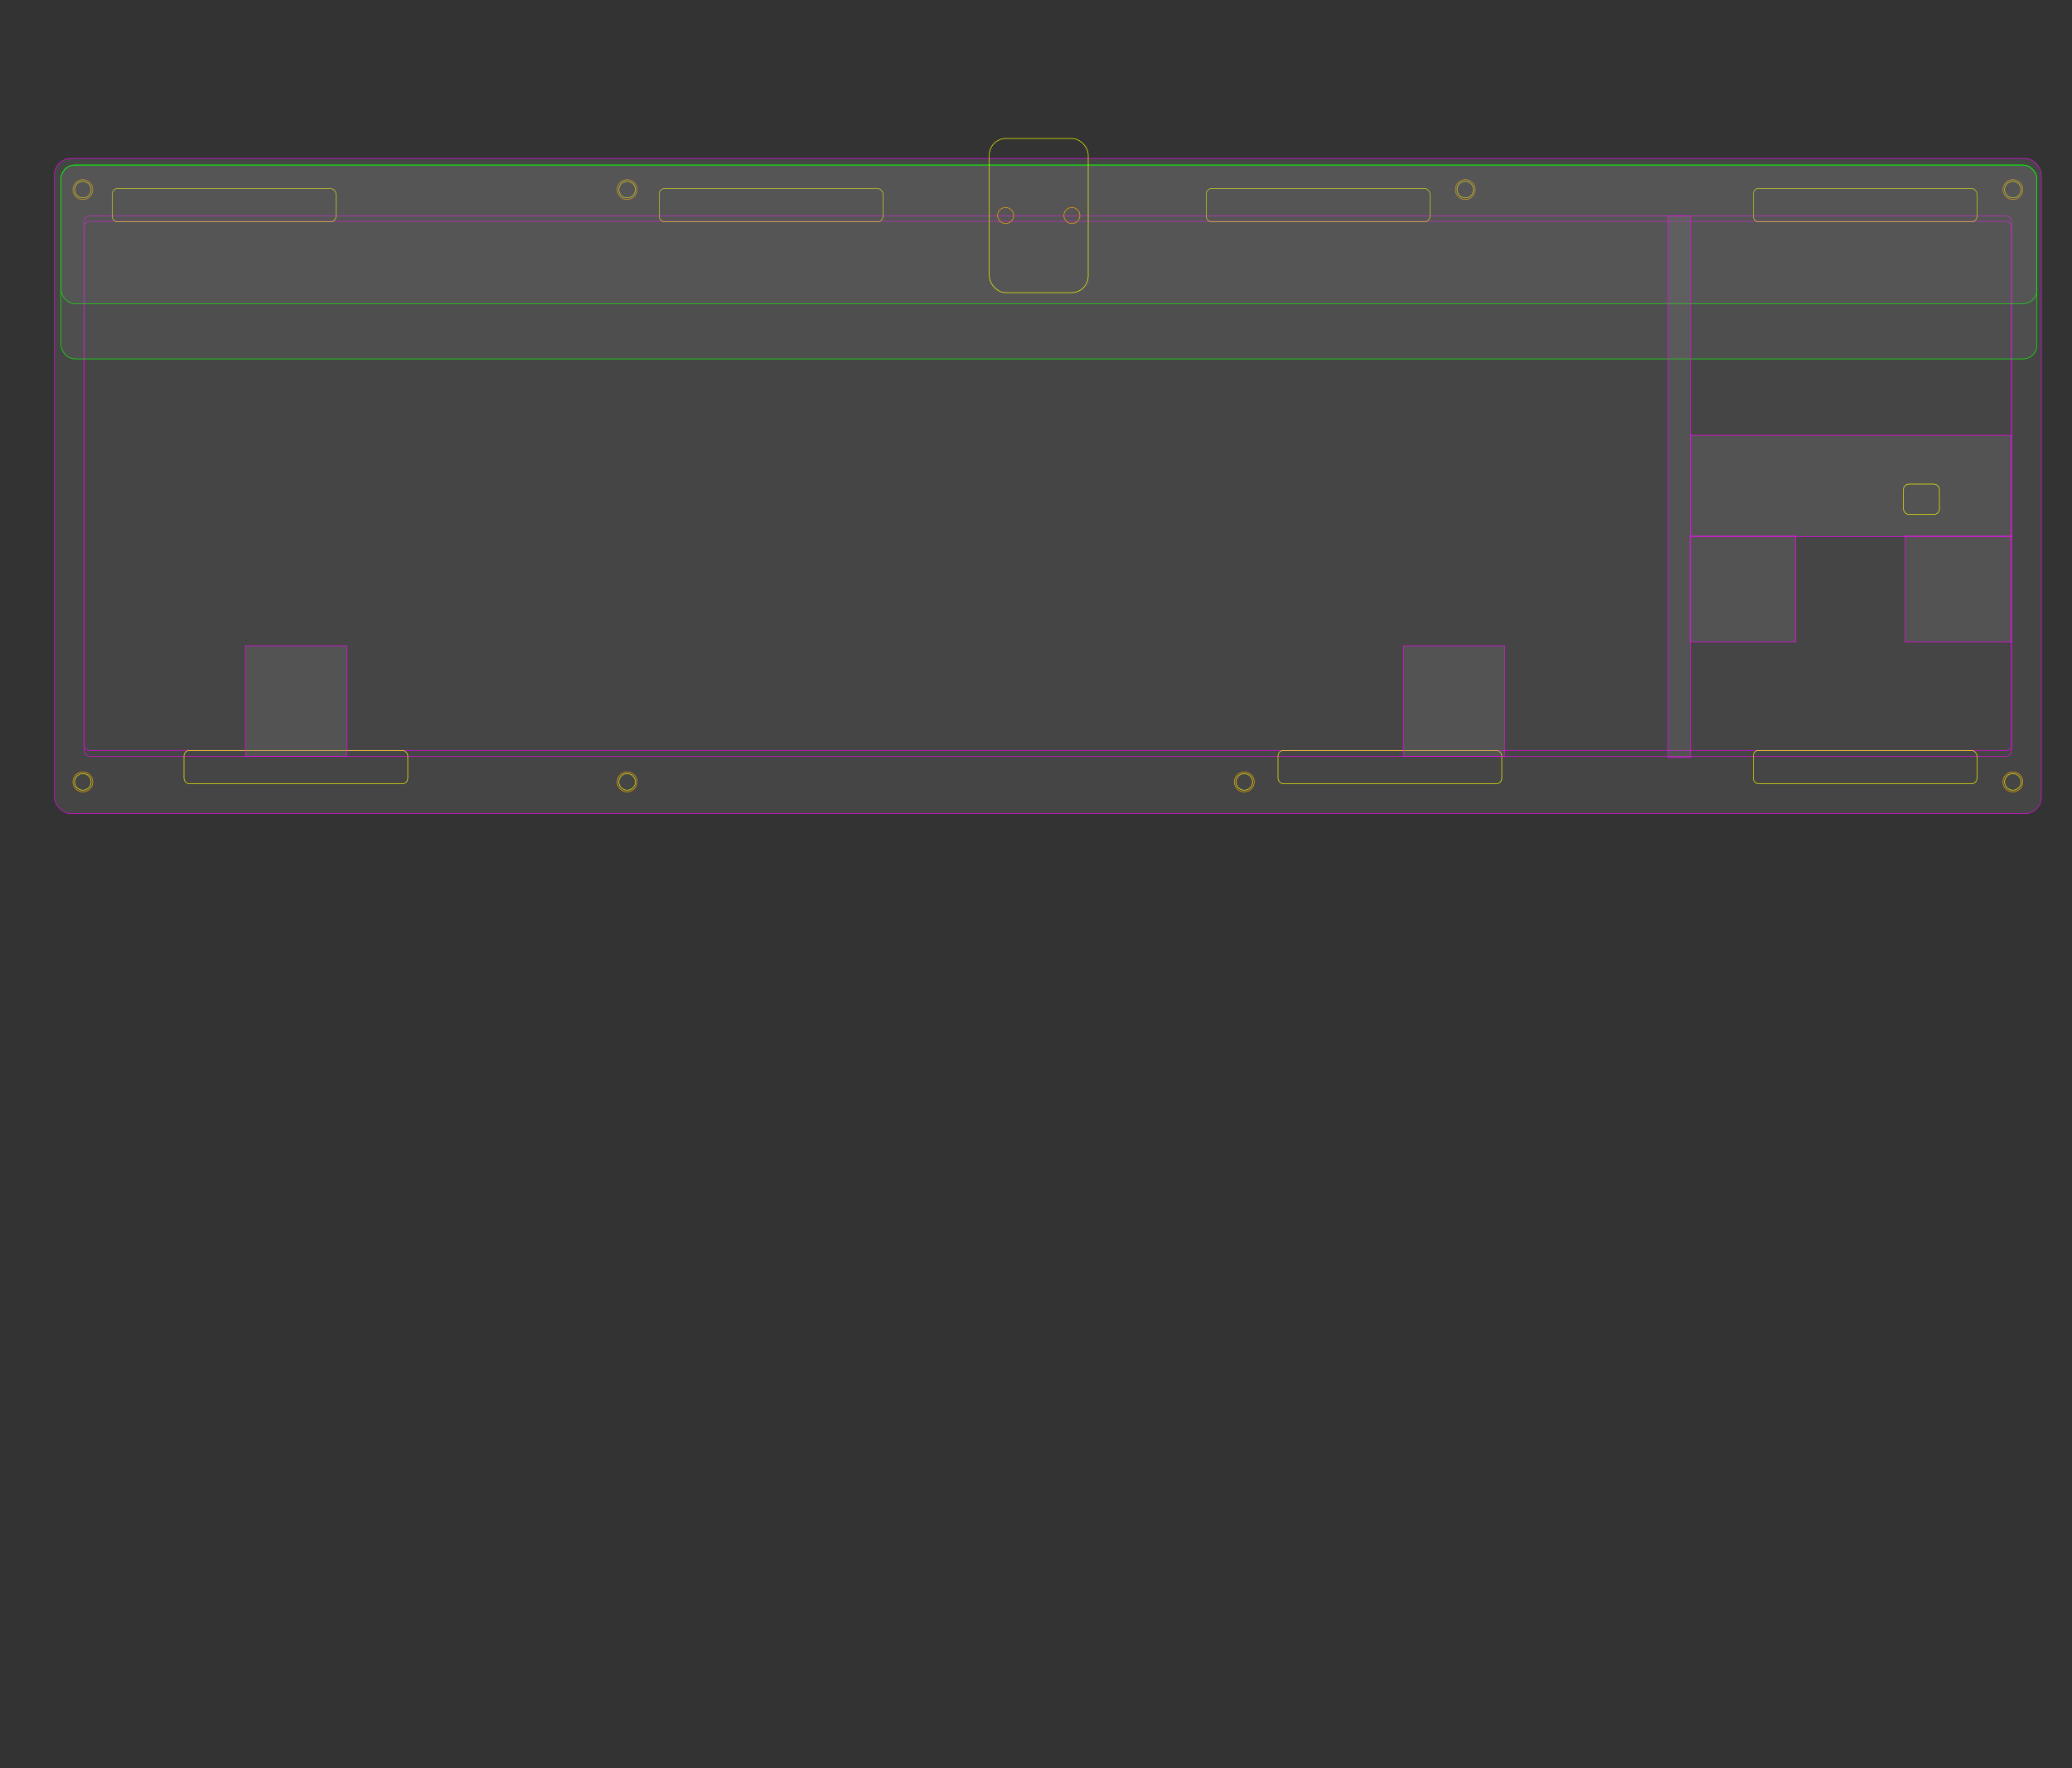 <?xml version="1.0" encoding="UTF-8" standalone="no"?>
<!-- Created with Inkscape (http://www.inkscape.org/) -->

<svg
   width="375mm"
   height="320mm"
   viewBox="0 0 375 320"
   version="1.1"
   id="svg1"
   inkscape:version="1.4 (86a8ad7, 2024-10-11)"
   sodipodi:docname="frl-adjusted.svg"
   xmlns:inkscape="http://www.inkscape.org/namespaces/inkscape"
   xmlns:sodipodi="http://sodipodi.sourceforge.net/DTD/sodipodi-0.dtd"
   xmlns="http://www.w3.org/2000/svg"
   xmlns:svg="http://www.w3.org/2000/svg">
  <rect x="0" y="0" width="375" height="320" fill="#333333" stroke="none"/>
  <sodipodi:namedview
     id="namedview1"
     pagecolor="#505050"
     bordercolor="#eeeeee"
     borderopacity="1"
     inkscape:showpageshadow="0"
     inkscape:pageopacity="0"
     inkscape:pagecheckerboard="0"
     inkscape:deskcolor="#505050"
     inkscape:document-units="mm"
     showgrid="true"
     inkscape:zoom="5.4305728"
     inkscape:cx="703.24073"
     inkscape:cy="166.74116"
     inkscape:window-width="1920"
     inkscape:window-height="1009"
     inkscape:window-x="1912"
     inkscape:window-y="-8"
     inkscape:window-maximized="1"
     inkscape:current-layer="g27">
    <inkscape:grid
       id="grid1"
       units="mm"
       originx="0"
       originy="0"
       spacingx="1"
       spacingy="1"
       empcolor="#0099e5"
       empopacity="0.302"
       color="#0099e5"
       opacity="0.149"
       empspacing="5"
       dotted="false"
       gridanglex="30"
       gridanglez="30"
       visible="true" />
  </sodipodi:namedview>
  <defs
     id="defs1" />
  <g
     inkscape:groupmode="layer"
     id="layer5"
     inkscape:label="Plate-FRL"
     style="display:none"
     transform="translate(0,-0.258)"
     sodipodi:insensitive="true">
    <path
       id="rect118"
       style="display:inline;fill:#383838;fill-opacity:1;stroke:#ffffff;stroke-width:0.1;stroke-dasharray:none;stroke-opacity:1"
       d="m 21.55,34.55 c -0.554,0 -1,0.446 -1,1 v 3.9 c 0,0.034 0.007,0.067 0.01,0.1 h -4.01 c -0.554,0 -1,0.446 -1,1 v 95.258 c 0,0.554 0.446,1 1,1 h 17.01 c -0.003,0.033 -0.01,0.066 -0.01,0.1 v 3.9 c 0,0.554 0.446,1 1,1 h 37.9 c 0.554,0 1,-0.446 1,-1 v -3.9 c 0,-0.034 -0.006,-0.067 -0.01,-0.1 H 231.56 c -0.003,0.033 -0.01,0.066 -0.01,0.1 v 3.9 c 0,0.554 0.446,1 1,1 h 37.9 c 0.554,0 1,-0.446 1,-1 v -3.9 c 0,-0.034 -0.007,-0.067 -0.01,-0.1 h 46.12 c -0.003,0.033 -0.01,0.066 -0.01,0.1 v 3.9 c 0,0.554 0.446,1 1,1 h 37.9 c 0.554,0 1,-0.446 1,-1 v -3.9 c 0,-0.034 -0.007,-0.067 -0.01,-0.1 h 4.71 c 0.554,0 1,-0.446 1,-1 V 40.55 c 0,-0.554 -0.446,-1 -1,-1 h -4.71 c 0.003,-0.033 0.01,-0.066 0.01,-0.1 v -3.9 c 0,-0.554 -0.446,-1 -1,-1 h -37.9 c -0.554,0 -1,0.446 -1,1 v 3.9 c 0,0.034 0.007,0.067 0.01,0.1 h -59.12 c 0.003,-0.033 0.01,-0.066 0.01,-0.1 v -3.9 c 0,-0.554 -0.446,-1 -1,-1 h -37.9 c -0.554,0 -1,0.446 -1,1 v 3.9 c 0,0.034 0.006,0.067 0.01,0.1 h -59.12 c 0.003,-0.033 0.01,-0.066 0.01,-0.1 v -3.9 C 159.45,34.996 159.004,34.55 158.45,34.55 h -37.9 c -0.554,0 -1,0.446 -1,1 v 3.9 c 0,0.034 0.006,0.067 0.01,0.1 H 60.44 c 0.003,-0.033 0.01,-0.066 0.01,-0.1 v -3.9 c 0,-0.554 -0.446,-1 -1,-1 z"
       inkscape:label="edge-cut"
       sodipodi:nodetypes="ssscsssscssssssccssssssccsssssscsssscssssssccssssssccssssssccssss" />
    <path
       id="path234"
       style="font-size:12px;display:inline;fill:none;fill-rule:evenodd;stroke:#ffffff;stroke-width:0.1;stroke-linecap:round;stroke-dasharray:none;stroke-opacity:1"
       d="m 280.513,62.126 c -0.276,1.6e-4 -0.5,0.224 -0.5,0.5 v 13 c -1.3e-4,0.276 0.224,0.5 0.5,0.5 h 1.881 v 5.05 h -7.931 -1.094 -1.938 v -1.5 c -1.6e-4,-0.276 -0.224,-0.5 -0.5,-0.5 h -6 c -0.276,1.54e-4 -0.5,0.224 -0.5,0.5 v 1.5 h -2.968 c -0.276,1.6e-4 -0.5,0.224 -0.5,0.5 v 13 c -1.3e-4,0.276 0.224,0.5 0.5,0.5 h 11.906 1.094 11.906 c 0.276,-1.6e-4 0.5,-0.224 0.5,-0.5 v -0.587 h 1.728 c 0.062,0.045 0.134,0.074 0.21,0.087 h 6 c 0.076,-0.012 0.147,-0.042 0.21,-0.087 h 2.877 c 0.276,-1.6e-4 0.5,-0.224 0.5,-0.5 v -6 c 1.3e-4,-0.276 -0.224,-0.5 -0.5,-0.5 h -2.587 v -1.438 h 0.587 c 0.276,-1.6e-4 0.5,-0.224 0.5,-0.5 v -13 c -1.6e-4,-0.276 -0.224,-0.5 -0.5,-0.5 h -1.881 v -1.438 h 3.881 c 0.276,-1.6e-4 0.5,-0.224 0.5,-0.5 v -6 c 1.3e-4,-0.276 -0.224,-0.5 -0.5,-0.5 h -3.881 v -0.587 c -1.6e-4,-0.276 -0.224,-0.5 -0.5,-0.5 z"
       sodipodi:nodetypes="ccccccccccccccccccccccccccccccccccccccccccccccc" />
    <path
       id="path232"
       style="font-size:12px;display:inline;fill:none;fill-rule:evenodd;stroke:#ffffff;stroke-width:0.1;stroke-linecap:round;stroke-dasharray:none;stroke-opacity:1"
       d="m 212.575,117.276 a 0.5,0.5 0 0 0 -0.5,0.5 v 1.5 h -0.619 a 0.5,0.5 0 0 0 -0.5,0.5 v 13 a 0.5,0.5 0 0 0 0.5,0.5 h 13 a 0.5,0.5 0 0 0 0.5,-0.5 v -13 a 0.5,0.5 0 0 0 -0.5,-0.5 h -5.381 v -1.5 a 0.5,0.5 0 0 0 -0.5,-0.5 z" />
    <path
       id="path231"
       style="font-size:12px;display:inline;fill:none;fill-rule:evenodd;stroke:#ffffff;stroke-width:0.1;stroke-linecap:round;stroke-dasharray:none;stroke-opacity:1"
       d="m 93.519,117.276 a 0.5,0.5 0 0 0 -0.5,0.5 v 14 a 0.5,0.5 0 0 0 0.5,0.5 h 4.756 1.244 4.756 a 0.5,0.5 0 0 0 0.5,-0.5 v -14 a 0.5,0.5 0 0 0 -0.5,-0.5 h -4.756 -1.244 z" />
    <path
       id="path230"
       style="font-size:12px;display:inline;fill:none;fill-rule:evenodd;stroke:#ffffff;stroke-width:0.1;stroke-linecap:round;stroke-dasharray:none;stroke-opacity:1"
       d="m 193.519,117.276 a 0.5,0.5 0 0 0 -0.5,0.5 v 1.5 h -2.994 a 0.5,0.5 0 0 0 -0.5,0.5 v 13 a 0.5,0.5 0 0 0 0.5,0.5 h 13 a 0.5,0.5 0 0 0 0.5,-0.5 v -13 a 0.5,0.5 0 0 0 -0.5,-0.5 h -3.006 v -1.5 a 0.5,0.5 0 0 0 -0.5,-0.5 z" />
    <path
       id="path228"
       style="font-size:12px;display:inline;fill:none;fill-rule:evenodd;stroke:#ffffff;stroke-width:0.1;stroke-linecap:round;stroke-dasharray:none;stroke-opacity:1"
       d="m 259.081,100.226 a 0.5,0.5 0 0 0 -0.5,0.5 v 13 a 0.5,0.5 0 0 0 0.5,0.5 h 0.587 v 1.5 a 0.5,0.5 0 0 0 0.5,0.5 h 6 a 0.5,0.5 0 0 0 0.5,-0.5 v -1.5 h 1.938 3.475 8.543 0.982 1.938 v 1.5 a 0.5,0.5 0 0 0 0.5,0.5 h 6 a 0.5,0.5 0 0 0 0.5,-0.5 v -1.5 h 7.731 a 0.5,0.5 0 0 0 0.5,-0.5 v -13 a 0.5,0.5 0 0 0 -0.5,-0.5 h -11.597 -1.403 -3.669 -0.982 -8.543 -3.475 z" />
    <path
       id="path226"
       style="font-size:12px;display:inline;fill:none;fill-rule:evenodd;stroke:#ffffff;stroke-width:0.1;stroke-linecap:round;stroke-dasharray:none;stroke-opacity:1"
       d="m 22.043,98.226 a 0.5,0.5 0 0 0 -0.5,0.5 v 1.5 h -0.587 a 0.5,0.5 0 0 0 -0.5,0.5 v 13 a 0.5,0.5 0 0 0 0.5,0.5 h 9.525 3.475 8.432 1.093 11.907 a 0.5,0.5 0 0 0 0.5,-0.5 v -13 a 0.5,0.5 0 0 0 -0.5,-0.5 H 52.419 V 98.726 A 0.5,0.5 0 0 0 51.919,98.226 h -6 a 0.5,0.5 0 0 0 -0.5,0.5 v 1.5 h -1.938 -1.093 -8.432 -3.475 -1.938 v -1.5 a 0.5,0.5 0 0 0 -0.5,-0.5 z" />
    <path
       id="path222"
       style="font-size:12px;display:inline;fill:none;fill-rule:evenodd;stroke:#ffffff;stroke-width:0.1;stroke-linecap:round;stroke-dasharray:none;stroke-opacity:1"
       d="m 267.312,59.076 a 0.5,0.5 0 0 1 -0.5,-0.5 v -1.5 h -0.587 a 0.5,0.5 0 0 1 -0.5,-0.5 v -13 a 0.5,0.5 0 0 1 0.5,-0.5 h 9.525 3.475 6.05 3.475 9.525 a 0.5,0.5 0 0 1 0.5,0.5 v 13 a 0.5,0.5 0 0 1 -0.5,0.5 h -0.587 v 1.5 a 0.5,0.5 0 0 1 -0.5,0.5 h -6 a 0.5,0.5 0 0 1 -0.5,-0.5 v -1.5 h -1.938 -3.475 -6.05 -3.475 -1.938 v 1.5 a 0.5,0.5 0 0 1 -0.5,0.5 z" />
    <path
       style="font-size:12px;display:inline;fill:none;fill-rule:evenodd;stroke:#ffffff;stroke-width:0.1;stroke-linecap:round;stroke-dasharray:none;stroke-opacity:1"
       d="m 132.875,43.076 h 13 a 0.5,0.5 0 0 1 0.5,0.5 v 13 a 0.5,0.5 0 0 1 -0.5,0.5 h -13 a 0.5,0.5 0 0 1 -0.5,-0.5 v -13 a 0.5,0.5 0 0 1 0.5,-0.5 z"
       id="path220"
       inkscape:label="path220" />
    <path
       id="path219"
       style="font-size:12px;display:inline;fill:none;fill-rule:evenodd;stroke:#ffffff;stroke-width:0.1;stroke-linecap:round;stroke-dasharray:none;stroke-opacity:1"
       d="m 68.581,119.276 a 0.5,0.5 0 0 0 -0.5,0.5 v 13 a 0.5,0.5 0 0 0 0.5,0.5 h 2.382 10.618 2.382 a 0.5,0.5 0 0 0 0.5,-0.5 v -13 a 0.5,0.5 0 0 0 -0.5,-0.5 H 81.581 70.963 Z" />
    <path
       style="font-size:12px;display:inline;fill:none;fill-rule:evenodd;stroke:#ffffff;stroke-width:0.1;stroke-linecap:round;stroke-dasharray:none;stroke-opacity:1"
       d="m 18.575,43.076 h 13 a 0.5,0.5 0 0 1 0.5,0.5 v 13 a 0.5,0.5 0 0 1 -0.5,0.5 h -13 a 0.5,0.5 0 0 1 -0.5,-0.5 v -13 a 0.5,0.5 0 0 1 0.5,-0.5 z"
       id="path217" />
    <path
       style="font-size:12px;display:inline;fill:none;fill-rule:evenodd;stroke:#ffffff;stroke-width:0.1;stroke-linecap:round;stroke-dasharray:none;stroke-opacity:1"
       d="m 70.963,81.176 h 13 a 0.5,0.5 0 0 1 0.5,0.5 v 13 a 0.5,0.5 0 0 1 -0.5,0.5 h -13 a 0.5,0.5 0 0 1 -0.5,-0.5 v -13 a 0.5,0.5 0 0 1 0.5,-0.5 z"
       id="path218" />
    <path
       id="path197-9"
       style="font-size:12px;display:inline;fill:none;fill-rule:evenodd;stroke:#ffffff;stroke-width:0.1;stroke-linecap:round;stroke-dasharray:none;stroke-opacity:1"
       d="m 20.956,81.176 a 0.5,0.5 0 0 0 -0.5,0.5 v 13 a 0.5,0.5 0 0 0 0.5,0.5 h 4.763 8.237 4.763 a 0.5,0.5 0 0 0 0.5,-0.5 v -13 a 0.5,0.5 0 0 0 -0.5,-0.5 h -4.763 -8.237 z" />
    <path
       id="path192"
       style="font-size:12px;display:inline;fill:none;fill-rule:evenodd;stroke:#ffffff;stroke-width:0.1;stroke-linecap:round;stroke-dasharray:none;stroke-opacity:1"
       d="m 280.513,119.276 a 0.5,0.5 0 0 0 -0.5,0.5 v 13 a 0.5,0.5 0 0 0 0.5,0.5 h 2.381 10.619 2.381 a 0.5,0.5 0 0 0 0.5,-0.5 v -13 a 0.5,0.5 0 0 0 -0.5,-0.5 h -2.381 -10.619 z" />
    <path
       id="path191"
       style="font-size:12px;display:inline;fill:none;fill-rule:evenodd;stroke:#ffffff;stroke-width:0.1;stroke-linecap:round;stroke-dasharray:none;stroke-opacity:1"
       d="m 256.7,119.276 a 0.5,0.5 0 0 0 -0.5,0.5 v 13 a 0.5,0.5 0 0 0 0.5,0.5 h 2.381 10.619 2.381 a 0.5,0.5 0 0 0 0.5,-0.5 v -13 a 0.5,0.5 0 0 0 -0.5,-0.5 h -2.381 -10.619 z" />
    <path
       id="path190"
       style="font-size:12px;display:inline;fill:none;fill-rule:evenodd;stroke:#ffffff;stroke-width:0.1;stroke-linecap:round;stroke-dasharray:none;stroke-opacity:1"
       d="m 232.888,119.276 a 0.5,0.5 0 0 0 -0.5,0.5 v 13 a 0.5,0.5 0 0 0 0.5,0.5 h 2.381 10.619 2.381 a 0.5,0.5 0 0 0 0.5,-0.5 v -13 a 0.5,0.5 0 0 0 -0.5,-0.5 h -2.381 -10.619 z" />
    <path
       id="path189"
       style="font-size:12px;display:inline;fill:none;fill-rule:evenodd;stroke:#ffffff;stroke-width:0.1;stroke-linecap:round;stroke-dasharray:none;stroke-opacity:1"
       d="m 136.375,117.276 a 0.5,0.5 0 0 0 -0.5,0.5 v 14 a 0.5,0.5 0 0 0 0.5,0.5 h 3.144 v 0.5 a 0.5,0.5 0 0 0 0.5,0.5 h 11.906 1.095 11.906 a 0.5,0.5 0 0 0 0.5,-0.5 v -13 a 0.5,0.5 0 0 0 -0.5,-0.5 h -11.906 -1.095 -9.05 v -1.5 a 0.5,0.5 0 0 0 -0.5,-0.5 z" />
    <path
       id="path188"
       style="font-size:12px;display:inline;fill:none;fill-rule:evenodd;stroke:#ffffff;stroke-width:0.1;stroke-linecap:round;stroke-dasharray:none;stroke-opacity:1"
       d="m 44.769,119.276 a 0.5,0.5 0 0 0 -0.5,0.5 v 13 a 0.5,0.5 0 0 0 0.5,0.5 h 2.381 10.62 2.381 a 0.5,0.5 0 0 0 0.5,-0.5 v -13 a 0.5,0.5 0 0 0 -0.5,-0.5 H 57.769 47.15 Z" />
    <path
       id="path187"
       style="font-size:12px;display:inline;fill:none;fill-rule:evenodd;stroke:#ffffff;stroke-width:0.1;stroke-linecap:round;stroke-dasharray:none;stroke-opacity:1"
       d="m 20.956,119.276 a 0.5,0.5 0 0 0 -0.5,0.5 v 13 a 0.5,0.5 0 0 0 0.5,0.5 h 2.382 10.618 2.382 a 0.5,0.5 0 0 0 0.5,-0.5 v -13 a 0.5,0.5 0 0 0 -0.5,-0.5 H 33.956 23.338 Z" />
    <path
       style="font-size:12px;display:inline;fill:none;fill-rule:evenodd;stroke:#ffffff;stroke-width:0.1;stroke-linecap:round;stroke-dasharray:none;stroke-opacity:1"
       d="m 347.188,119.276 h 13 a 0.5,0.5 0 0 1 0.5,0.5 v 13 a 0.5,0.5 0 0 1 -0.5,0.5 h -13 a 0.5,0.5 0 0 1 -0.5,-0.5 v -13 a 0.5,0.5 0 0 1 0.5,-0.5 z"
       id="path186" />
    <path
       style="font-size:12px;display:inline;fill:none;fill-rule:evenodd;stroke:#ffffff;stroke-width:0.1;stroke-linecap:round;stroke-dasharray:none;stroke-opacity:1"
       d="m 328.138,119.276 h 13 a 0.5,0.5 0 0 1 0.5,0.5 v 13 a 0.5,0.5 0 0 1 -0.5,0.5 h -13 a 0.5,0.5 0 0 1 -0.5,-0.5 v -13 a 0.5,0.5 0 0 1 0.5,-0.5 z"
       id="path185" />
    <path
       style="font-size:12px;display:inline;fill:none;fill-rule:evenodd;stroke:#ffffff;stroke-width:0.1;stroke-linecap:round;stroke-dasharray:none;stroke-opacity:1"
       d="m 309.088,119.276 h 13 a 0.5,0.5 0 0 1 0.5,0.5 v 13 a 0.5,0.5 0 0 1 -0.5,0.5 h -13 a 0.5,0.5 0 0 1 -0.5,-0.5 v -13 a 0.5,0.5 0 0 1 0.5,-0.5 z"
       id="path184" />
    <path
       style="font-size:12px;display:inline;fill:none;fill-rule:evenodd;stroke:#ffffff;stroke-width:0.1;stroke-linecap:round;stroke-dasharray:none;stroke-opacity:1"
       d="m 328.138,100.226 h 13 a 0.5,0.5 0 0 1 0.5,0.5 v 13 a 0.5,0.5 0 0 1 -0.5,0.5 h -13 a 0.5,0.5 0 0 1 -0.5,-0.5 v -13 a 0.5,0.5 0 0 1 0.5,-0.5 z"
       id="path175" />
    <path
       style="font-size:12px;display:inline;fill:none;fill-rule:evenodd;stroke:#ffffff;stroke-width:0.1;stroke-linecap:round;stroke-dasharray:none;stroke-opacity:1"
       d="m 232.888,100.226 h 13 a 0.5,0.5 0 0 1 0.5,0.5 v 13 a 0.5,0.5 0 0 1 -0.5,0.5 h -13 a 0.5,0.5 0 0 1 -0.5,-0.5 v -13 a 0.5,0.5 0 0 1 0.5,-0.5 z"
       id="path173" />
    <path
       style="font-size:12px;display:inline;fill:none;fill-rule:evenodd;stroke:#ffffff;stroke-width:0.1;stroke-linecap:round;stroke-dasharray:none;stroke-opacity:1"
       d="m 213.838,100.226 h 13 a 0.5,0.5 0 0 1 0.5,0.5 v 13 a 0.5,0.5 0 0 1 -0.5,0.5 h -13 a 0.5,0.5 0 0 1 -0.5,-0.5 v -13 a 0.5,0.5 0 0 1 0.5,-0.5 z"
       id="path172" />
    <path
       style="font-size:12px;display:inline;fill:none;fill-rule:evenodd;stroke:#ffffff;stroke-width:0.1;stroke-linecap:round;stroke-dasharray:none;stroke-opacity:1"
       d="m 194.788,100.226 h 13 a 0.5,0.5 0 0 1 0.5,0.5 v 13 a 0.5,0.5 0 0 1 -0.5,0.5 h -13 a 0.5,0.5 0 0 1 -0.5,-0.5 v -13 a 0.5,0.5 0 0 1 0.5,-0.5 z"
       id="path171" />
    <path
       style="font-size:12px;display:inline;fill:none;fill-rule:evenodd;stroke:#ffffff;stroke-width:0.1;stroke-linecap:round;stroke-dasharray:none;stroke-opacity:1"
       d="m 175.738,100.226 h 13 a 0.5,0.5 0 0 1 0.5,0.5 v 13 a 0.5,0.5 0 0 1 -0.5,0.5 h -13 a 0.5,0.5 0 0 1 -0.5,-0.5 v -13 a 0.5,0.5 0 0 1 0.5,-0.5 z"
       id="path170" />
    <path
       style="font-size:12px;display:inline;fill:none;fill-rule:evenodd;stroke:#ffffff;stroke-width:0.1;stroke-linecap:round;stroke-dasharray:none;stroke-opacity:1"
       d="m 156.688,100.226 h 13 a 0.5,0.5 0 0 1 0.5,0.5 v 13 a 0.5,0.5 0 0 1 -0.5,0.5 h -13 a 0.5,0.5 0 0 1 -0.5,-0.5 v -13 a 0.5,0.5 0 0 1 0.5,-0.5 z"
       id="path169" />
    <path
       style="font-size:12px;display:inline;fill:none;fill-rule:evenodd;stroke:#ffffff;stroke-width:0.1;stroke-linecap:round;stroke-dasharray:none;stroke-opacity:1"
       d="m 137.638,100.226 h 13 a 0.5,0.5 0 0 1 0.5,0.5 v 13 a 0.5,0.5 0 0 1 -0.5,0.5 h -13 a 0.5,0.5 0 0 1 -0.5,-0.5 v -13 a 0.5,0.5 0 0 1 0.5,-0.5 z"
       id="path168" />
    <path
       style="font-size:12px;display:inline;fill:none;fill-rule:evenodd;stroke:#ffffff;stroke-width:0.1;stroke-linecap:round;stroke-dasharray:none;stroke-opacity:1"
       d="m 118.588,100.226 h 13 a 0.5,0.5 0 0 1 0.5,0.5 v 13 a 0.5,0.5 0 0 1 -0.5,0.5 h -13 a 0.5,0.5 0 0 1 -0.5,-0.5 v -13 a 0.5,0.5 0 0 1 0.5,-0.5 z"
       id="path167" />
    <path
       style="font-size:12px;display:inline;fill:none;fill-rule:evenodd;stroke:#ffffff;stroke-width:0.1;stroke-linecap:round;stroke-dasharray:none;stroke-opacity:1"
       d="m 99.538,100.226 h 13 a 0.5,0.5 0 0 1 0.5,0.5 v 13 a 0.5,0.5 0 0 1 -0.5,0.5 h -13 a 0.5,0.5 0 0 1 -0.5,-0.5 v -13 a 0.5,0.5 0 0 1 0.5,-0.5 z"
       id="path166" />
    <path
       style="font-size:12px;display:inline;fill:none;fill-rule:evenodd;stroke:#ffffff;stroke-width:0.1;stroke-linecap:round;stroke-dasharray:none;stroke-opacity:1"
       d="M 80.488,100.226 H 93.488 a 0.5,0.5 0 0 1 0.5,0.5 v 13 a 0.5,0.5 0 0 1 -0.5,0.5 H 80.488 a 0.5,0.5 0 0 1 -0.5,-0.5 v -13 a 0.5,0.5 0 0 1 0.5,-0.5 z"
       id="path165" />
    <path
       style="font-size:12px;display:inline;fill:none;fill-rule:evenodd;stroke:#ffffff;stroke-width:0.1;stroke-linecap:round;stroke-dasharray:none;stroke-opacity:1"
       d="m 61.438,100.226 h 13 a 0.5,0.5 0 0 1 0.5,0.5 v 13 a 0.5,0.5 0 0 1 -0.5,0.5 h -13 a 0.5,0.5 0 0 1 -0.5,-0.5 v -13 a 0.5,0.5 0 0 1 0.5,-0.5 z"
       id="path164" />
    <path
       style="font-size:12px;display:inline;fill:none;fill-rule:evenodd;stroke:#ffffff;stroke-width:0.1;stroke-linecap:round;stroke-dasharray:none;stroke-opacity:1"
       d="m 242.413,81.176 h 13 a 0.5,0.5 0 0 1 0.5,0.5 v 13 a 0.5,0.5 0 0 1 -0.5,0.5 h -13 a 0.5,0.5 0 0 1 -0.5,-0.5 v -13 a 0.5,0.5 0 0 1 0.5,-0.5 z"
       id="path161" />
    <path
       style="font-size:12px;display:inline;fill:none;fill-rule:evenodd;stroke:#ffffff;stroke-width:0.1;stroke-linecap:round;stroke-dasharray:none;stroke-opacity:1"
       d="m 223.363,81.176 h 13 a 0.5,0.5 0 0 1 0.5,0.5 v 13 a 0.5,0.5 0 0 1 -0.5,0.5 h -13 a 0.5,0.5 0 0 1 -0.5,-0.5 v -13 a 0.5,0.5 0 0 1 0.5,-0.5 z"
       id="path160" />
    <path
       style="font-size:12px;display:inline;fill:none;fill-rule:evenodd;stroke:#ffffff;stroke-width:0.1;stroke-linecap:round;stroke-dasharray:none;stroke-opacity:1"
       d="m 204.313,81.176 h 13 a 0.5,0.5 0 0 1 0.5,0.5 v 13 a 0.5,0.5 0 0 1 -0.5,0.5 h -13 a 0.5,0.5 0 0 1 -0.5,-0.5 v -13 a 0.5,0.5 0 0 1 0.5,-0.5 z"
       id="path159" />
    <path
       style="font-size:12px;display:inline;fill:none;fill-rule:evenodd;stroke:#ffffff;stroke-width:0.1;stroke-linecap:round;stroke-dasharray:none;stroke-opacity:1"
       d="m 185.263,81.176 h 13 a 0.5,0.5 0 0 1 0.5,0.5 v 13 a 0.5,0.5 0 0 1 -0.5,0.5 h -13 a 0.5,0.5 0 0 1 -0.5,-0.5 v -13 a 0.5,0.5 0 0 1 0.5,-0.5 z"
       id="path158" />
    <path
       style="font-size:12px;display:inline;fill:none;fill-rule:evenodd;stroke:#ffffff;stroke-width:0.1;stroke-linecap:round;stroke-dasharray:none;stroke-opacity:1"
       d="m 166.213,81.176 h 13 a 0.5,0.5 0 0 1 0.5,0.5 v 13 a 0.5,0.5 0 0 1 -0.5,0.5 h -13 a 0.5,0.5 0 0 1 -0.5,-0.5 v -13 a 0.5,0.5 0 0 1 0.5,-0.5 z"
       id="path157" />
    <path
       style="font-size:12px;display:inline;fill:none;fill-rule:evenodd;stroke:#ffffff;stroke-width:0.1;stroke-linecap:round;stroke-dasharray:none;stroke-opacity:1"
       d="m 147.163,81.176 h 13 a 0.5,0.5 0 0 1 0.5,0.5 v 13 a 0.5,0.5 0 0 1 -0.5,0.5 h -13 a 0.5,0.5 0 0 1 -0.5,-0.5 v -13 a 0.5,0.5 0 0 1 0.5,-0.5 z"
       id="path156" />
    <path
       style="font-size:12px;display:inline;fill:none;fill-rule:evenodd;stroke:#ffffff;stroke-width:0.1;stroke-linecap:round;stroke-dasharray:none;stroke-opacity:1"
       d="m 128.113,81.176 h 13 a 0.5,0.5 0 0 1 0.5,0.5 v 13 a 0.5,0.5 0 0 1 -0.5,0.5 h -13 a 0.5,0.5 0 0 1 -0.5,-0.5 v -13 a 0.5,0.5 0 0 1 0.5,-0.5 z"
       id="path155" />
    <path
       style="font-size:12px;display:inline;fill:none;fill-rule:evenodd;stroke:#ffffff;stroke-width:0.1;stroke-linecap:round;stroke-dasharray:none;stroke-opacity:1"
       d="m 109.063,81.176 h 13 a 0.5,0.5 0 0 1 0.5,0.5 v 13 a 0.5,0.5 0 0 1 -0.5,0.5 h -13 a 0.5,0.5 0 0 1 -0.5,-0.5 v -13 a 0.5,0.5 0 0 1 0.5,-0.5 z"
       id="path154-8" />
    <path
       style="font-size:12px;display:inline;fill:none;fill-rule:evenodd;stroke:#ffffff;stroke-width:0.1;stroke-linecap:round;stroke-dasharray:none;stroke-opacity:1"
       d="m 90.013,81.176 h 13 a 0.5,0.5 0 0 1 0.5,0.5 v 13 a 0.5,0.5 0 0 1 -0.5,0.5 h -13 a 0.5,0.5 0 0 1 -0.5,-0.5 v -13 a 0.5,0.5 0 0 1 0.5,-0.5 z"
       id="path153-6" />
    <path
       style="font-size:12px;display:inline;fill:none;fill-rule:evenodd;stroke:#ffffff;stroke-width:0.1;stroke-linecap:round;stroke-dasharray:none;stroke-opacity:1"
       d="m 51.913,81.176 h 13 a 0.5,0.5 0 0 1 0.5,0.5 v 13 a 0.5,0.5 0 0 1 -0.5,0.5 h -13 a 0.5,0.5 0 0 1 -0.5,-0.5 v -13 a 0.5,0.5 0 0 1 0.5,-0.5 z"
       id="path152-0" />
    <path
       style="font-size:12px;display:inline;fill:none;fill-rule:evenodd;stroke:#ffffff;stroke-width:0.1;stroke-linecap:round;stroke-dasharray:none;stroke-opacity:1"
       d="m 347.188,62.126 h 13 a 0.5,0.5 0 0 1 0.5,0.5 v 13 a 0.5,0.5 0 0 1 -0.5,0.5 h -13 a 0.5,0.5 0 0 1 -0.5,-0.5 v -13 a 0.5,0.5 0 0 1 0.5,-0.5 z"
       id="path150-0" />
    <path
       style="font-size:12px;display:inline;fill:none;fill-rule:evenodd;stroke:#ffffff;stroke-width:0.1;stroke-linecap:round;stroke-dasharray:none;stroke-opacity:1"
       d="m 328.138,62.126 h 13 a 0.5,0.5 0 0 1 0.5,0.5 v 13 a 0.5,0.5 0 0 1 -0.5,0.5 h -13 a 0.5,0.5 0 0 1 -0.5,-0.5 v -13 a 0.5,0.5 0 0 1 0.5,-0.5 z"
       id="path149-0" />
    <path
       style="font-size:12px;display:inline;fill:none;fill-rule:evenodd;stroke:#ffffff;stroke-width:0.1;stroke-linecap:round;stroke-dasharray:none;stroke-opacity:1"
       d="m 309.088,62.126 h 13 a 0.5,0.5 0 0 1 0.5,0.5 v 13 a 0.5,0.5 0 0 1 -0.5,0.5 h -13 a 0.5,0.5 0 0 1 -0.5,-0.5 v -13 a 0.5,0.5 0 0 1 0.5,-0.5 z"
       id="path148-5" />
    <path
       style="font-size:12px;display:inline;fill:none;fill-rule:evenodd;stroke:#ffffff;stroke-width:0.1;stroke-linecap:round;stroke-dasharray:none;stroke-opacity:1"
       d="m 256.7,62.126 h 13 a 0.5,0.5 0 0 1 0.5,0.5 v 13 a 0.5,0.5 0 0 1 -0.5,0.5 h -13 a 0.5,0.5 0 0 1 -0.5,-0.5 v -13 a 0.5,0.5 0 0 1 0.5,-0.5 z"
       id="path146" />
    <path
       style="font-size:12px;display:inline;fill:none;fill-rule:evenodd;stroke:#ffffff;stroke-width:0.1;stroke-linecap:round;stroke-dasharray:none;stroke-opacity:1"
       d="m 237.65,62.126 h 13 a 0.5,0.5 0 0 1 0.5,0.5 v 13 a 0.5,0.5 0 0 1 -0.5,0.5 h -13 a 0.5,0.5 0 0 1 -0.5,-0.5 v -13 a 0.5,0.5 0 0 1 0.5,-0.5 z"
       id="path145" />
    <path
       style="font-size:12px;display:inline;fill:none;fill-rule:evenodd;stroke:#ffffff;stroke-width:0.1;stroke-linecap:round;stroke-dasharray:none;stroke-opacity:1"
       d="m 218.6,62.126 h 13 a 0.5,0.5 0 0 1 0.5,0.5 v 13 a 0.5,0.5 0 0 1 -0.5,0.5 h -13 a 0.5,0.5 0 0 1 -0.5,-0.5 v -13 a 0.5,0.5 0 0 1 0.5,-0.5 z"
       id="path144" />
    <path
       style="font-size:12px;display:inline;fill:none;fill-rule:evenodd;stroke:#ffffff;stroke-width:0.1;stroke-linecap:round;stroke-dasharray:none;stroke-opacity:1"
       d="m 199.55,62.126 h 13 a 0.5,0.5 0 0 1 0.5,0.5 v 13 a 0.5,0.5 0 0 1 -0.5,0.5 h -13 a 0.5,0.5 0 0 1 -0.5,-0.5 v -13 a 0.5,0.5 0 0 1 0.5,-0.5 z"
       id="path143" />
    <path
       style="font-size:12px;display:inline;fill:none;fill-rule:evenodd;stroke:#ffffff;stroke-width:0.1;stroke-linecap:round;stroke-dasharray:none;stroke-opacity:1"
       d="m 180.5,62.126 h 13 a 0.5,0.5 0 0 1 0.5,0.5 v 13 a 0.5,0.5 0 0 1 -0.5,0.5 h -13 a 0.5,0.5 0 0 1 -0.5,-0.5 v -13 a 0.5,0.5 0 0 1 0.5,-0.5 z"
       id="path142" />
    <path
       style="font-size:12px;display:inline;fill:none;fill-rule:evenodd;stroke:#ffffff;stroke-width:0.1;stroke-linecap:round;stroke-dasharray:none;stroke-opacity:1"
       d="m 161.45,62.126 h 13 a 0.5,0.5 0 0 1 0.5,0.5 v 13 a 0.5,0.5 0 0 1 -0.5,0.5 h -13 a 0.5,0.5 0 0 1 -0.5,-0.5 v -13 a 0.5,0.5 0 0 1 0.5,-0.5 z"
       id="path141" />
    <path
       style="font-size:12px;display:inline;fill:none;fill-rule:evenodd;stroke:#ffffff;stroke-width:0.1;stroke-linecap:round;stroke-dasharray:none;stroke-opacity:1"
       d="m 142.4,62.126 h 13 a 0.5,0.5 0 0 1 0.5,0.5 v 13 a 0.5,0.5 0 0 1 -0.5,0.5 h -13 a 0.5,0.5 0 0 1 -0.5,-0.5 v -13 a 0.5,0.5 0 0 1 0.5,-0.5 z"
       id="path140" />
    <path
       style="font-size:12px;display:inline;fill:none;fill-rule:evenodd;stroke:#ffffff;stroke-width:0.1;stroke-linecap:round;stroke-dasharray:none;stroke-opacity:1"
       d="m 123.35,62.126 h 13 a 0.5,0.5 0 0 1 0.5,0.5 v 13 a 0.5,0.5 0 0 1 -0.5,0.5 h -13 a 0.5,0.5 0 0 1 -0.5,-0.5 v -13 a 0.5,0.5 0 0 1 0.5,-0.5 z"
       id="path139" />
    <path
       style="font-size:12px;display:inline;fill:none;fill-rule:evenodd;stroke:#ffffff;stroke-width:0.1;stroke-linecap:round;stroke-dasharray:none;stroke-opacity:1"
       d="m 104.3,62.126 h 13 a 0.5,0.5 0 0 1 0.5,0.5 v 13 a 0.5,0.5 0 0 1 -0.5,0.5 h -13 a 0.5,0.5 0 0 1 -0.5,-0.5 v -13 a 0.5,0.5 0 0 1 0.5,-0.5 z"
       id="path138" />
    <path
       style="font-size:12px;display:inline;fill:none;fill-rule:evenodd;stroke:#ffffff;stroke-width:0.1;stroke-linecap:round;stroke-dasharray:none;stroke-opacity:1"
       d="M 85.25,62.126 H 98.25 a 0.5,0.5 0 0 1 0.5,0.5 v 13 a 0.5,0.5 0 0 1 -0.5,0.5 H 85.25 a 0.5,0.5 0 0 1 -0.5,-0.5 v -13 a 0.5,0.5 0 0 1 0.5,-0.5 z"
       id="path137" />
    <path
       style="font-size:12px;display:inline;fill:none;fill-rule:evenodd;stroke:#ffffff;stroke-width:0.1;stroke-linecap:round;stroke-dasharray:none;stroke-opacity:1"
       d="m 66.2,62.126 h 13 a 0.5,0.5 0 0 1 0.5,0.5 v 13 a 0.5,0.5 0 0 1 -0.5,0.5 h -13 a 0.5,0.5 0 0 1 -0.5,-0.5 v -13 a 0.5,0.5 0 0 1 0.5,-0.5 z"
       id="path136" />
    <path
       style="font-size:12px;display:inline;fill:none;fill-rule:evenodd;stroke:#ffffff;stroke-width:0.1;stroke-linecap:round;stroke-dasharray:none;stroke-opacity:1"
       d="m 47.15,62.126 h 13 a 0.5,0.5 0 0 1 0.5,0.5 v 13 a 0.5,0.5 0 0 1 -0.5,0.5 h -13 a 0.5,0.5 0 0 1 -0.5,-0.5 v -13 a 0.5,0.5 0 0 1 0.5,-0.5 z"
       id="path135" />
    <path
       style="font-size:12px;display:inline;fill:none;fill-rule:evenodd;stroke:#ffffff;stroke-width:0.1;stroke-linecap:round;stroke-dasharray:none;stroke-opacity:1"
       d="m 23.338,62.126 h 13 a 0.5,0.5 0 0 1 0.5,0.5 v 13 a 0.5,0.5 0 0 1 -0.5,0.5 h -13 a 0.5,0.5 0 0 1 -0.5,-0.5 v -13 a 0.5,0.5 0 0 1 0.5,-0.5 z"
       id="path134" />
    <path
       style="font-size:12px;display:inline;fill:none;fill-rule:evenodd;stroke:#ffffff;stroke-width:0.1;stroke-linecap:round;stroke-dasharray:none;stroke-opacity:1"
       d="m 347.188,43.076 h 13 a 0.5,0.5 0 0 1 0.5,0.5 v 13 a 0.5,0.5 0 0 1 -0.5,0.5 h -13 a 0.5,0.5 0 0 1 -0.5,-0.5 v -13 a 0.5,0.5 0 0 1 0.5,-0.5 z"
       id="path133" />
    <path
       style="font-size:12px;display:inline;fill:none;fill-rule:evenodd;stroke:#ffffff;stroke-width:0.1;stroke-linecap:round;stroke-dasharray:none;stroke-opacity:1"
       d="m 328.138,43.076 h 13 a 0.5,0.5 0 0 1 0.5,0.5 v 13 a 0.5,0.5 0 0 1 -0.5,0.5 h -13 a 0.5,0.5 0 0 1 -0.5,-0.5 v -13 a 0.5,0.5 0 0 1 0.5,-0.5 z"
       id="path132" />
    <path
       style="font-size:12px;display:inline;fill:none;fill-rule:evenodd;stroke:#ffffff;stroke-width:0.1;stroke-linecap:round;stroke-dasharray:none;stroke-opacity:1"
       d="m 309.088,43.076 h 13 a 0.5,0.5 0 0 1 0.5,0.5 v 13 a 0.5,0.5 0 0 1 -0.5,0.5 h -13 a 0.5,0.5 0 0 1 -0.5,-0.5 v -13 a 0.5,0.5 0 0 1 0.5,-0.5 z"
       id="path131" />
    <path
       style="font-size:12px;display:inline;fill:none;fill-rule:evenodd;stroke:#ffffff;stroke-width:0.1;stroke-linecap:round;stroke-dasharray:none;stroke-opacity:1"
       d="m 247.175,43.076 h 13 a 0.5,0.5 0 0 1 0.5,0.5 v 13 a 0.5,0.5 0 0 1 -0.5,0.5 h -13 a 0.5,0.5 0 0 1 -0.5,-0.5 v -13 a 0.5,0.5 0 0 1 0.5,-0.5 z"
       id="path129" />
    <path
       style="font-size:12px;display:inline;fill:none;fill-rule:evenodd;stroke:#ffffff;stroke-width:0.1;stroke-linecap:round;stroke-dasharray:none;stroke-opacity:1"
       d="m 228.125,43.076 h 13 a 0.5,0.5 0 0 1 0.5,0.5 v 13 a 0.5,0.5 0 0 1 -0.5,0.5 h -13 a 0.5,0.5 0 0 1 -0.5,-0.5 v -13 a 0.5,0.5 0 0 1 0.5,-0.5 z"
       id="path128" />
    <path
       style="font-size:12px;display:inline;fill:none;fill-rule:evenodd;stroke:#ffffff;stroke-width:0.1;stroke-linecap:round;stroke-dasharray:none;stroke-opacity:1"
       d="m 209.075,43.076 h 13 a 0.5,0.5 0 0 1 0.5,0.5 v 13 a 0.5,0.5 0 0 1 -0.5,0.5 h -13 a 0.5,0.5 0 0 1 -0.5,-0.5 v -13 a 0.5,0.5 0 0 1 0.5,-0.5 z"
       id="path127" />
    <path
       style="font-size:12px;display:inline;fill:none;fill-rule:evenodd;stroke:#ffffff;stroke-width:0.1;stroke-linecap:round;stroke-dasharray:none;stroke-opacity:1"
       d="m 190.025,43.076 h 13 a 0.5,0.5 0 0 1 0.5,0.5 v 13 a 0.5,0.5 0 0 1 -0.5,0.5 h -13 a 0.5,0.5 0 0 1 -0.5,-0.5 v -13 a 0.5,0.5 0 0 1 0.5,-0.5 z"
       id="path126" />
    <path
       style="font-size:12px;display:inline;fill:none;fill-rule:evenodd;stroke:#ffffff;stroke-width:0.1;stroke-linecap:round;stroke-dasharray:none;stroke-opacity:1"
       d="m 170.975,43.076 h 13 a 0.5,0.5 0 0 1 0.5,0.5 v 13 a 0.5,0.5 0 0 1 -0.5,0.5 h -13 a 0.5,0.5 0 0 1 -0.5,-0.5 v -13 a 0.5,0.5 0 0 1 0.5,-0.5 z"
       id="path125" />
    <path
       style="font-size:12px;display:inline;fill:none;fill-rule:evenodd;stroke:#ffffff;stroke-width:0.1;stroke-linecap:round;stroke-dasharray:none;stroke-opacity:1"
       d="m 151.925,43.076 h 13 a 0.5,0.5 0 0 1 0.5,0.5 v 13 a 0.5,0.5 0 0 1 -0.5,0.5 h -13 a 0.5,0.5 0 0 1 -0.5,-0.5 v -13 a 0.5,0.5 0 0 1 0.5,-0.5 z"
       id="path124" />
    <path
       style="font-size:12px;display:inline;fill:none;fill-rule:evenodd;stroke:#ffffff;stroke-width:0.1;stroke-linecap:round;stroke-dasharray:none;stroke-opacity:1"
       d="m 113.825,43.076 h 13 a 0.5,0.5 0 0 1 0.5,0.5 v 13 a 0.5,0.5 0 0 1 -0.5,0.5 h -13 a 0.5,0.5 0 0 1 -0.5,-0.5 v -13 a 0.5,0.5 0 0 1 0.5,-0.5 z"
       id="path123" />
    <path
       style="font-size:12px;display:inline;fill:none;fill-rule:evenodd;stroke:#ffffff;stroke-width:0.1;stroke-linecap:round;stroke-dasharray:none;stroke-opacity:1"
       d="m 94.775,43.076 h 13 a 0.5,0.5 0 0 1 0.5,0.5 v 13 a 0.5,0.5 0 0 1 -0.5,0.5 h -13 a 0.5,0.5 0 0 1 -0.5,-0.5 v -13 a 0.5,0.5 0 0 1 0.5,-0.5 z"
       id="path122" />
    <path
       style="font-size:12px;display:inline;fill:none;fill-rule:evenodd;stroke:#ffffff;stroke-width:0.1;stroke-linecap:round;stroke-dasharray:none;stroke-opacity:1"
       d="m 75.725,43.076 h 13 a 0.5,0.5 0 0 1 0.5,0.5 v 13 a 0.5,0.5 0 0 1 -0.5,0.5 h -13 a 0.5,0.5 0 0 1 -0.5,-0.5 v -13 a 0.5,0.5 0 0 1 0.5,-0.5 z"
       id="path121" />
    <path
       style="font-size:12px;display:inline;fill:none;fill-rule:evenodd;stroke:#ffffff;stroke-width:0.1;stroke-linecap:round;stroke-dasharray:none;stroke-opacity:1"
       d="m 56.675,43.076 h 13 a 0.5,0.5 0 0 1 0.5,0.5 v 13 a 0.5,0.5 0 0 1 -0.5,0.5 h -13 a 0.5,0.5 0 0 1 -0.5,-0.5 v -13 a 0.5,0.5 0 0 1 0.5,-0.5 z"
       id="path120" />
    <path
       style="font-size:12px;display:inline;fill:none;fill-rule:evenodd;stroke:#ffffff;stroke-width:0.1;stroke-linecap:round;stroke-dasharray:none;stroke-opacity:1"
       d="m 37.625,43.076 h 13 a 0.5,0.5 0 0 1 0.5,0.5 v 13 a 0.5,0.5 0 0 1 -0.5,0.5 h -13 a 0.5,0.5 0 0 1 -0.5,-0.5 v -13 a 0.5,0.5 0 0 1 0.5,-0.5 z"
       id="path119" />
    <path
       style="font-size:12px;display:inline;fill:none;fill-rule:evenodd;stroke:#ffffff;stroke-width:0.1;stroke-linecap:round;stroke-dasharray:none;stroke-opacity:1"
       d="m 174.475,117.276 h 6 a 0.5,0.5 0 0 1 0.5,0.5 v 14 a 0.5,0.5 0 0 1 -0.5,0.5 h -6 a 0.5,0.5 0 0 1 -0.5,-0.5 v -14 a 0.5,0.5 0 0 1 0.5,-0.5 z"
       id="path128-8" />
    <path
       style="font-size:12px;display:inline;fill:none;fill-rule:evenodd;stroke:#ffffff;stroke-width:0.1;stroke-linecap:round;stroke-dasharray:none;stroke-opacity:1"
       d="m 113.825,119.276 h 13 a 0.5,0.5 0 0 1 0.5,0.5 v 13 a 0.5,0.5 0 0 1 -0.5,0.5 h -13 a 0.5,0.5 0 0 1 -0.5,-0.5 v -13 a 0.5,0.5 0 0 1 0.5,-0.5 z"
       id="path79" />
  </g>
  <g
     inkscape:groupmode="layer"
     id="g27"
     inkscape:label="Case-FRL"
     style="display:inline">
    <rect
       style="fill:#7f7f7f;fill-opacity:0.249;stroke:#ff00ff;stroke-width:0.091"
       id="rect7"
       width="359.609"
       height="118.596"
       x="9.846"
       y="28.659"
       rx="3"
       ry="3"
       inkscape:label="wall-outter"
       sodipodi:insensitive="true" />
    <rect
       style="display:inline;fill:none;fill-opacity:0.249;stroke:#ff00fe;stroke-width:0.09;stroke-opacity:1"
       id="rect6"
       width="348.81"
       height="97.797"
       x="15.245"
       y="39.058"
       rx="1"
       ry="1"
       inkscape:label="wall-inner"
       sodipodi:insensitive="true" />
    <rect
       style="display:inline;fill:none;fill-opacity:0.249;stroke:#ff00fe;stroke-width:0.09;stroke-opacity:1"
       id="rect21"
       width="348.81"
       height="95.797"
       x="15.245"
       y="40.058"
       rx="1"
       ry="1"
       inkscape:label="wall-inner-top" />
    <rect
       style="fill:none;fill-opacity:0.369;stroke:#ffff00;stroke-width:0.1;stroke-opacity:1"
       id="rect8"
       width="40.5"
       height="6.039"
       x="20.3"
       y="34.113"
       rx="1"
       ry="1"
       inkscape:label="gasket-1" />
    <rect
       style="display:inline;fill:none;fill-opacity:0.011;stroke:#ffff00;stroke-width:0.1;stroke-opacity:1"
       id="rect12"
       width="40.5"
       height="6.039"
       x="119.3"
       y="34.113"
       rx="1"
       ry="1"
       inkscape:label="gasket-2" />
    <rect
       style="display:inline;fill:none;fill-opacity:0.011;stroke:#ffff00;stroke-width:0.1;stroke-opacity:1"
       id="rect13"
       width="40.5"
       height="6.039"
       x="218.3"
       y="34.113"
       rx="1"
       ry="1"
       inkscape:label="gasket-3" />
    <rect
       style="display:inline;fill:none;fill-opacity:0.011;stroke:#ffff00;stroke-width:0.1;stroke-opacity:1"
       id="rect14"
       width="40.5"
       height="6.039"
       x="317.3"
       y="34.113"
       rx="1"
       ry="1"
       inkscape:label="gasket-4" />
    <rect
       style="fill:none;fill-opacity:0.011;stroke:#ffff00;stroke-width:0.1;stroke-opacity:1"
       id="rect9"
       width="40.5"
       height="6.039"
       x="33.3"
       y="135.8"
       rx="1"
       ry="1"
       inkscape:label="gasket-5" />
    <rect
       style="fill:none;fill-opacity:0.011;stroke:#ffff00;stroke-width:0.1;stroke-opacity:1"
       id="rect10"
       width="40.5"
       height="6.039"
       x="231.3"
       y="135.8"
       rx="1"
       ry="1"
       inkscape:label="gasket-6" />
    <rect
       style="fill:none;fill-opacity:0.011;stroke:#ffff00;stroke-width:0.1;stroke-opacity:1"
       id="rect11"
       width="40.5"
       height="6.039"
       x="317.3"
       y="135.8"
       rx="1"
       ry="1"
       inkscape:label="gasket-7" />
    <circle
       style="fill:none;fill-opacity:0.011;stroke:#ffff00;stroke-width:0.1;stroke-opacity:1"
       id="ellipse14"
       cx="15"
       cy="34.313"
       inkscape:label="screw-1"
       r="1.5" />
    <circle
       style="display:inline;fill:none;fill-opacity:0.011;stroke:#ffff00;stroke-width:0.1;stroke-opacity:1"
       id="circle16"
       cx="113.5"
       cy="34.313"
       inkscape:label="screw-2"
       r="1.5" />
    <circle
       style="display:inline;fill:none;fill-opacity:0.011;stroke:#ffff00;stroke-width:0.1;stroke-opacity:1"
       id="ellipse16"
       cx="265.2"
       cy="34.313"
       inkscape:label="screw-3"
       r="1.5" />
    <circle
       style="fill:none;fill-opacity:0.011;stroke:#ffff00;stroke-width:0.1;stroke-opacity:1"
       id="ellipse15"
       cx="364.3"
       cy="34.313"
       inkscape:label="screw-4"
       r="1.5" />
    <circle
       style="fill:none;fill-opacity:0.011;stroke:#ffff00;stroke-width:0.1;stroke-opacity:1"
       id="ellipse17"
       cx="15"
       cy="141.5"
       inkscape:label="screw-5"
       r="1.5" />
    <circle
       style="display:inline;fill:none;fill-opacity:0.011;stroke:#ffff00;stroke-width:0.1;stroke-opacity:1"
       id="circle19"
       cx="113.5"
       cy="141.5"
       inkscape:label="screw-6"
       r="1.5" />
    <circle
       style="display:inline;fill:none;fill-opacity:0.011;stroke:#ffff00;stroke-width:0.1;stroke-opacity:1"
       id="ellipse19"
       cx="225.2"
       cy="141.5"
       inkscape:label="screw-7"
       r="1.5" />
    <circle
       style="fill:none;fill-opacity:0.011;stroke:#ffff00;stroke-width:0.1;stroke-opacity:1"
       id="ellipse18"
       cx="364.3"
       cy="141.5"
       inkscape:label="screw-8"
       r="1.5" />
    <ellipse
       style="display:inline;fill:none;fill-opacity:0.011;stroke:#ffab00;stroke-width:0.1;stroke-opacity:1"
       id="ellipse1"
       cx="15"
       cy="34.313"
       inkscape:label="insert-1"
       rx="1.8"
       ry="1.8" />
    <ellipse
       style="display:inline;fill:none;fill-opacity:0.011;stroke:#ffab00;stroke-width:0.1;stroke-opacity:1"
       id="circle1"
       cx="113.5"
       cy="34.313"
       inkscape:label="insert-2"
       rx="1.8"
       ry="1.8" />
    <ellipse
       style="display:inline;fill:none;fill-opacity:0.011;stroke:#ffab00;stroke-width:0.1;stroke-opacity:1"
       id="ellipse2"
       cx="265.2"
       cy="34.313"
       inkscape:label="insert-3"
       rx="1.8"
       ry="1.8" />
    <ellipse
       style="display:inline;fill:none;fill-opacity:0.011;stroke:#ffab00;stroke-width:0.1;stroke-opacity:1"
       id="ellipse4"
       cx="364.3"
       cy="34.313"
       inkscape:label="insert-4"
       rx="1.8"
       ry="1.8" />
    <ellipse
       style="display:inline;fill:none;fill-opacity:0.011;stroke:#ffab00;stroke-width:0.1;stroke-opacity:1"
       id="ellipse5"
       cx="15"
       cy="141.5"
       inkscape:label="insert-5"
       rx="1.8"
       ry="1.8" />
    <ellipse
       style="display:inline;fill:none;fill-opacity:0.011;stroke:#ffab00;stroke-width:0.1;stroke-opacity:1"
       id="circle5"
       cx="113.5"
       cy="141.5"
       inkscape:label="insert-6"
       rx="1.8"
       ry="1.8" />
    <ellipse
       style="display:inline;fill:none;fill-opacity:0.011;stroke:#ffab00;stroke-width:0.1;stroke-opacity:1"
       id="ellipse6"
       cx="225.2"
       cy="141.5"
       inkscape:label="insert-7"
       rx="1.8"
       ry="1.8" />
    <ellipse
       style="display:inline;fill:none;fill-opacity:0.011;stroke:#ffab00;stroke-width:0.1;stroke-opacity:1"
       id="ellipse7"
       cx="364.3"
       cy="141.5"
       inkscape:label="insert-8"
       rx="1.8"
       ry="1.8" />
    <rect
       style="display:inline;fill:#7f7f7f;fill-opacity:0.15;stroke:#06ff00;stroke-width:0.1;stroke-opacity:1"
       id="rect12-3-9"
       width="357.6"
       height="25.1"
       x="11.05"
       y="29.863"
       rx="2.5"
       ry="2.5"
       inkscape:label="foot-1"
       sodipodi:insensitive="true" />
    <rect
       style="display:inline;fill:#7f7f7f;fill-opacity:0.15;stroke:#06ff00;stroke-width:0.1;stroke-opacity:1"
       id="rect36"
       width="357.6"
       height="35.1"
       x="11.05"
       y="29.863"
       rx="2.5"
       ry="2.5"
       inkscape:label="foot-2"
       sodipodi:insensitive="true" />
    <rect
       style="display:inline;fill:none;fill-opacity:0.011;stroke:#ffff00;stroke-width:0.1;stroke-opacity:1"
       id="rect12-3"
       width="17.9"
       height="27.903"
       x="179.05"
       y="25.06"
       rx="3"
       ry="3"
       inkscape:label="db-cutout"
       sodipodi:insensitive="true" />
    <ellipse
       style="display:inline;fill:none;fill-opacity:0.011;stroke:#ffab00;stroke-width:0.1;stroke-opacity:1"
       id="ellipse18-2"
       cx="182"
       cy="39"
       rx="1.45"
       ry="1.45"
       inkscape:label="insert-db-1"
       sodipodi:insensitive="true" />
    <ellipse
       style="display:inline;fill:none;fill-opacity:0.011;stroke:#ffab00;stroke-width:0.1;stroke-opacity:1"
       id="ellipse18-2-8"
       cx="194"
       cy="39"
       rx="1.45"
       ry="1.45"
       inkscape:label="insert-db-2"
       sodipodi:insensitive="true" />
    <rect
       style="display:inline;fill:#7f7f7f;fill-opacity:0.249;stroke:#ff00ff;stroke-width:0.1;stroke-opacity:1"
       id="rect35"
       width="4.062"
       height="98.027"
       x="301.9"
       y="39.053"
       inkscape:label="top-1" />
    <rect
       style="display:inline;fill:#7f7f7f;fill-opacity:0.249;stroke:#ff00ff;stroke-width:0.1;stroke-opacity:1"
       id="rect34"
       width="19.15"
       height="19.15"
       x="305.862"
       y="97.012"
       inkscape:label="top-2" />
    <rect
       style="display:inline;fill:#7f7f7f;fill-opacity:0.249;stroke:#ff00ff;stroke-width:0.1;stroke-opacity:1"
       id="rect33"
       width="19.25"
       height="19.15"
       x="344.762"
       y="97.012"
       inkscape:label="top-3" />
    <rect
       style="display:inline;fill:#7f7f7f;fill-opacity:0.249;stroke:#ff00ff;stroke-width:0.1;stroke-opacity:1"
       id="rect32"
       width="58.109"
       height="18.35"
       x="305.955"
       y="78.762"
       inkscape:label="top-4" />
    <rect
       style="display:inline;fill:#7f7f7f;fill-opacity:0.249;stroke:#ff00ff;stroke-width:0.1;stroke-opacity:1"
       id="rect23"
       width="18.35"
       height="20"
       x="44.425"
       y="116.862"
       inkscape:label="top-blocker-1" />
    <rect
       style="display:inline;fill:#7f7f7f;fill-opacity:0.249;stroke:#ff00ff;stroke-width:0.1;stroke-opacity:1"
       id="rect25-6-3"
       width="18.35"
       height="20"
       x="253.975"
       y="116.862"
       inkscape:label="top-blocker-2" />
    <rect
       style="display:inline;fill:none;fill-opacity:0.596;stroke:#ffff00;stroke-width:0.1;stroke-opacity:1"
       id="rect19"
       width="6.5"
       height="5.5"
       x="344.5"
       y="87.6"
       ry="1"
       rx="1"
       inkscape:label="rst-cutout" />
  </g>
  <g
     inkscape:groupmode="layer"
     id="layer2"
     inkscape:label="comparison">
    <path
       id="rect7-3"
       style="display:none;fill:none;fill-opacity:0.249;stroke:#00ffff;stroke-width:0.091;stroke-opacity:1"
       inkscape:label="wall-outter"
       d="m 12.846,28.659 c -1.662,0 -3,1.338 -3,3 V 144.254 c 0,1.662 1.338,3 3,3 H 366.454 c 1.662,0 3,-1.338 3,-3 V 31.658 c 0,-1.662 -1.338,-3 -3,-3 z m 2.154,4.304 c 0.746,1.17e-4 1.35,0.605 1.35,1.35 -1.17e-4,0.745 -0.604,1.35 -1.35,1.35 -0.746,1.7e-4 -1.35,-0.604 -1.35,-1.35 -1.68e-4,-0.746 0.604,-1.35 1.35,-1.35 z m 98.8,0 c 0.746,1.16e-4 1.35,0.605 1.35,1.35 -1.2e-4,0.745 -0.604,1.35 -1.35,1.35 -0.746,1.7e-4 -1.35,-0.604 -1.35,-1.35 -1.7e-4,-0.746 0.604,-1.35 1.35,-1.35 z m 151.7,0 c 0.746,-1.71e-4 1.35,0.604 1.35,1.35 -1.1e-4,0.746 -0.605,1.35 -1.35,1.35 -0.745,-1.2e-4 -1.35,-0.604 -1.35,-1.35 -1.8e-4,-0.746 0.604,-1.35 1.35,-1.35 z m 98.8,0 c 0.746,-1.71e-4 1.35,0.604 1.35,1.35 -1.2e-4,0.746 -0.605,1.35 -1.35,1.35 -0.745,-1.2e-4 -1.35,-0.604 -1.35,-1.35 -1.7e-4,-0.746 0.604,-1.35 1.35,-1.35 z M 16.245,40.058 H 301.9 V 135.855 H 16.245 c -0.554,0 -1,-0.446 -1,-1 V 41.058 c 0,-0.554 0.446,-1 1,-1 z m 289.717,0 h 57.093 c 0.554,0 1,0.446 1,1 v 37.704 h -58.093 z m 19.05,57.054 h 19.75 v 19.05 h 19.293 v 18.693 c 0,0.554 -0.446,1 -1,1 h -57.093 v -19.693 h 19.05 z M 15,140.15 c 0.745,1.2e-4 1.35,0.604 1.35,1.35 1.71e-4,0.746 -0.604,1.35 -1.35,1.35 -0.746,1.7e-4 -1.35,-0.604 -1.35,-1.35 1.16e-4,-0.746 0.605,-1.35 1.35,-1.35 z m 98.8,0 c 0.745,1.2e-4 1.35,0.604 1.35,1.35 1.7e-4,0.746 -0.604,1.35 -1.35,1.35 -0.746,1.7e-4 -1.35,-0.604 -1.35,-1.35 1.2e-4,-0.746 0.605,-1.35 1.35,-1.35 z m 111.7,0 c 0.745,1.2e-4 1.35,0.604 1.35,1.35 1.6e-4,0.746 -0.604,1.35 -1.35,1.35 -0.746,1.7e-4 -1.35,-0.604 -1.35,-1.35 1.2e-4,-0.746 0.605,-1.35 1.35,-1.35 z m 138.799,0 c 0.746,-1.7e-4 1.35,0.604 1.35,1.35 1.7e-4,0.746 -0.604,1.35 -1.35,1.35 -0.746,-1.2e-4 -1.35,-0.605 -1.35,-1.35 1.2e-4,-0.745 0.604,-1.35 1.35,-1.35 z"
       sodipodi:nodetypes="ssssssssscccccccccccscscssssssccsssscsscccccccsscccccccccccccccccccsssss"
       sodipodi:insensitive="true" />
    <path
       id="rect7-7"
       style="display:none;fill:none;fill-opacity:0.249;stroke:#fffe00;stroke-width:0.091;stroke-opacity:1"
       inkscape:label="wall-outter"
       d="m 12.846,28.659 c -1.662,0 -3,1.338 -3,3 V 144.254 c 0,1.662 1.338,3 3,3 H 365.855 c 1.662,0 3,-1.338 3,-3 V 31.658 c 0,-1.662 -1.338,-3 -3,-3 z m 2.154,4.304 a 1.35,1.35 0 0 1 1.35,1.35 1.35,1.35 0 0 1 -1.35,1.35 1.35,1.35 0 0 1 -1.35,-1.35 1.35,1.35 0 0 1 1.35,-1.35 z m 98.5,0 a 1.35,1.35 0 0 1 1.35,1.35 1.35,1.35 0 0 1 -1.35,1.35 1.35,1.35 0 0 1 -1.35,-1.35 1.35,1.35 0 0 1 1.35,-1.35 z m 151.7,0 a 1.35,1.35 0 0 1 1.35,1.35 1.35,1.35 0 0 1 -1.35,1.35 1.35,1.35 0 0 1 -1.35,-1.35 1.35,1.35 0 0 1 1.35,-1.35 z m 98.5,0 a 1.35,1.35 0 0 1 1.35,1.35 1.35,1.35 0 0 1 -1.35,1.35 1.35,1.35 0 0 1 -1.35,-1.35 1.35,1.35 0 0 1 1.35,-1.35 z M 16.245,40.058 H 301.6 V 135.855 H 272.825 V 116.845 h -19.35 v 19.01 H 62.775 v -18.993 h -18.35 v 18.993 h -28.18 c -0.554,0 -1,-0.446 -1,-1 V 41.058 c 0,-0.554 0.446,-1 1,-1 z m 289.417,0 h 56.793 c 0.554,0 1,0.446 1,1 v 37.704 h -57.793 z m 19.05,57.054 h 19.75 v 19.05 h 18.993 v 18.693 c 0,0.554 -0.446,1 -1,1 h -56.793 v -19.693 h 19.05 z M 15,140.15 a 1.35,1.35 0 0 1 1.35,1.35 1.35,1.35 0 0 1 -1.35,1.35 1.35,1.35 0 0 1 -1.35,-1.35 1.35,1.35 0 0 1 1.35,-1.35 z m 98.5,0 a 1.35,1.35 0 0 1 1.35,1.35 1.35,1.35 0 0 1 -1.35,1.35 1.35,1.35 0 0 1 -1.35,-1.35 1.35,1.35 0 0 1 1.35,-1.35 z m 111.7,0 a 1.35,1.35 0 0 1 1.35,1.35 1.35,1.35 0 0 1 -1.35,1.35 1.35,1.35 0 0 1 -1.35,-1.35 1.35,1.35 0 0 1 1.35,-1.35 z m 138.5,0 a 1.35,1.35 0 0 1 1.35,1.35 1.35,1.35 0 0 1 -1.35,1.35 1.35,1.35 0 0 1 -1.35,-1.35 1.35,1.35 0 0 1 1.35,-1.35 z"
       sodipodi:insensitive="true" />
  </g>
</svg>
